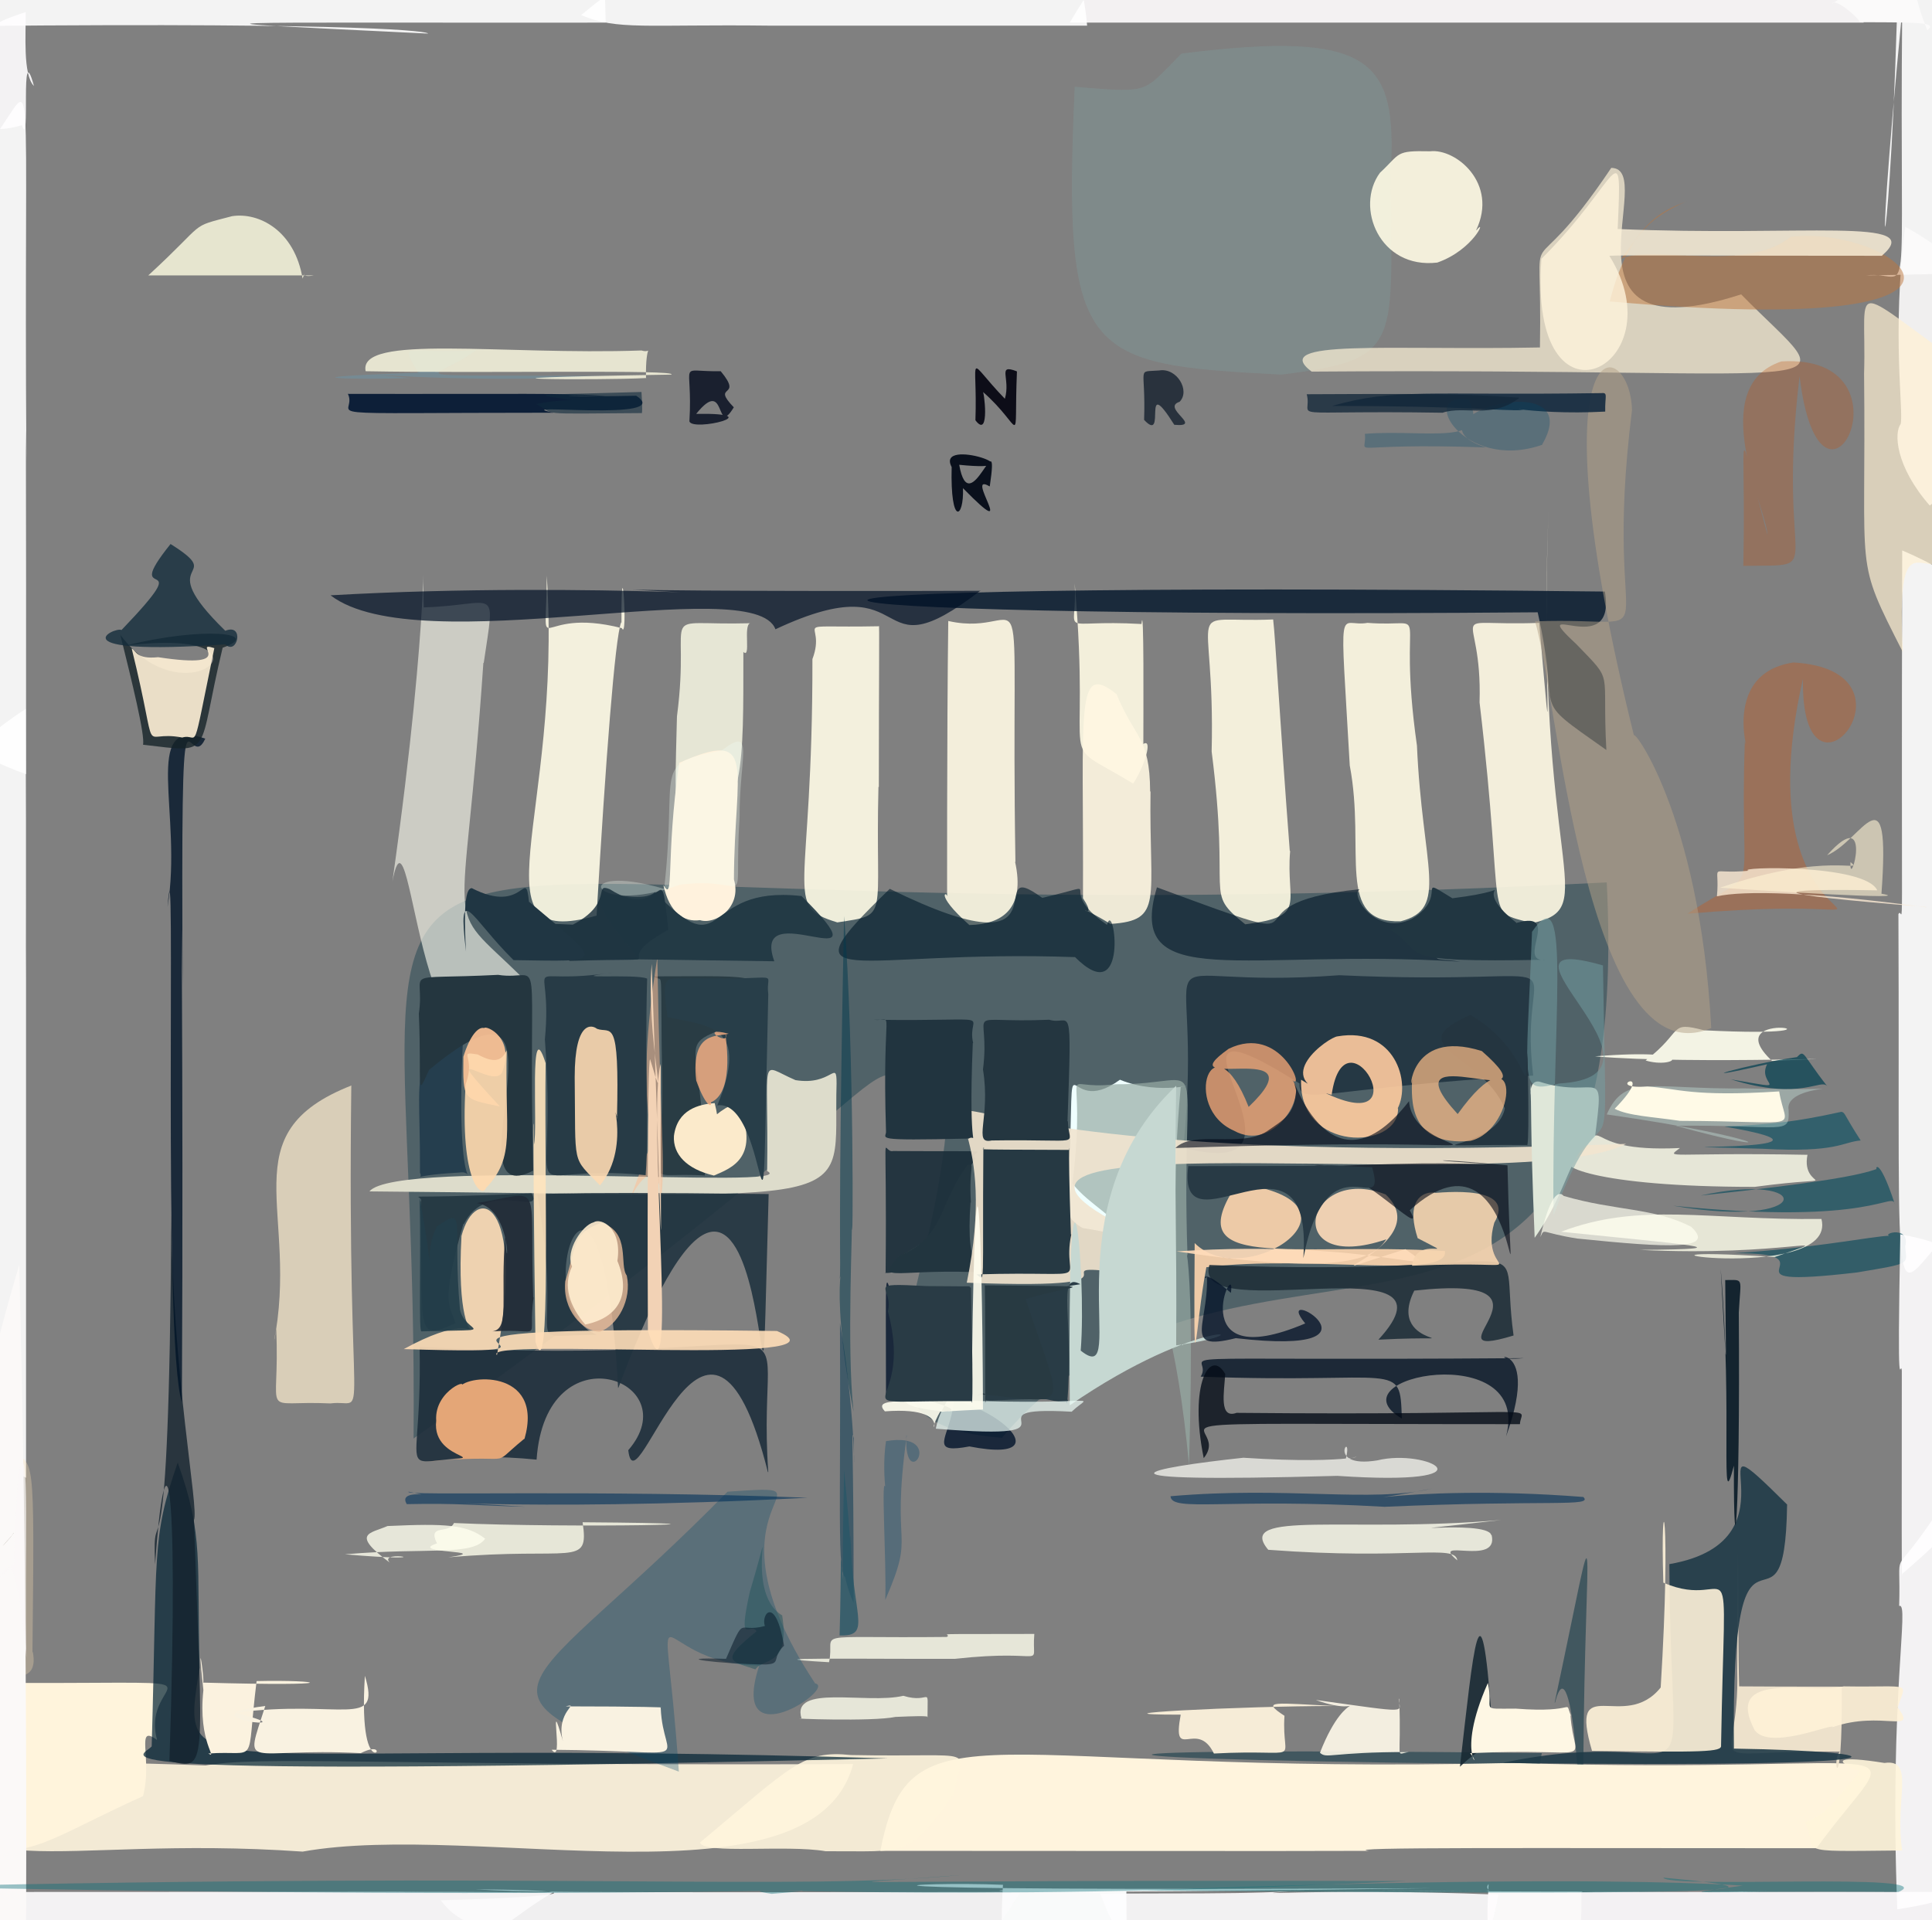 <?xml version="1.0" encoding="UTF-8"?>
<svg id="_图层_1" data-name="图层_1" xmlns="http://www.w3.org/2000/svg" version="1.1" viewBox="0 0 512 509">
  <rect x="0" y="0" width="512" height="509" fill="#808080" stroke="none"/>
  <!-- Generator: Adobe Illustrator 29.0.0, SVG Export Plug-In . SVG Version: 2.1.0 Build 186)  -->
  <defs>
    <style>
      .st0 {
        fill: #fbeacb;
      }

      .st1 {
        fill: #fff5dd;
        opacity: .9;
      }

      .st1, .st2, .st3, .st4, .st5, .st6, .st7, .st8, .st9, .st10, .st11, .st12, .st13, .st14, .st15, .st16, .st17, .st18, .st19, .st20, .st21, .st22, .st23, .st24, .st25, .st26, .st27, .st28, .st29, .st30, .st31, .st32, .st33, .st34, .st35, .st36, .st37, .st38, .st39, .st40, .st41, .st42, .st43, .st44, .st45, .st46, .st47, .st48, .st49, .st50, .st51, .st52, .st53, .st54, .st55, .st56, .st57, .st58, .st59, .st60, .st61, .st62, .st63, .st64, .st65, .st66, .st67, .st68, .st69, .st70, .st71, .st72, .st73, .st74, .st75, .st76, .st77, .st78, .st79, .st80, .st81, .st82, .st83, .st84, .st85, .st86, .st87, .st88, .st89, .st90, .st91, .st92, .st93, .st94, .st95, .st96, .st97, .st98, .st99, .st100, .st101, .st102, .st103, .st104, .st105, .st106, .st107, .st108, .st109, .st110, .st111, .st112, .st113, .st114, .st115, .st116, .st117, .st118, .st119, .st120, .st121, .st122, .st123, .st124, .st125, .st126, .st127, .st128, .st129, .st130, .st131, .st132, .st133, .st134, .st135, .st136, .st137, .st138, .st139, .st140, .st141, .st142, .st143, .st144, .st145, .st146, .st147, .st148, .st149, .st150, .st151, .st152, .st153, .st154, .st155, .st156, .st157, .st158, .st159, .st160, .st161 {
        isolation: isolate;
      }

      .st2 {
        fill: #fffef0;
        opacity: .9;
      }

      .st3 {
        fill: #000717;
        opacity: .6;
      }

      .st4 {
        fill: #283a45;
        opacity: 1;
      }

      .st5 {
        fill: #fcfbfb;
        opacity: .9;
      }

      .st6 {
        opacity: .9;
      }

      .st6, .st155 {
        fill: #fffae5;
      }

      .st7 {
        fill: #00152a;
        opacity: .8;
      }

      .st8 {
        fill: #243540;
        opacity: 1;
      }

      .st9 {
        opacity: .9;
      }

      .st9, .st16, .st124, .st125 {
        fill: #fffeff;
      }

      .st10 {
        fill: #223641;
        opacity: .9;
      }

      .st11 {
        fill: #ffedd0;
        opacity: .9;
      }

      .st12 {
        fill: #d54e00;
        opacity: .3;
      }

      .st13 {
        fill: #00122a;
        opacity: .8;
      }

      .st14 {
        fill: #14283a;
        opacity: .8;
      }

      .st15 {
        fill: #c6d8d2;
        opacity: 1;
      }

      .st16 {
        opacity: .9;
      }

      .st162 {
        fill: #283a42;
      }

      .st17 {
        opacity: .9;
      }

      .st17, .st33, .st93, .st108, .st138, .st158 {
        fill: #fff;
      }

      .st18 {
        fill: #fff0d0;
        opacity: .7;
      }

      .st19 {
        fill: #202f39;
        opacity: .9;
      }

      .st20 {
        fill: #fff2dd;
        opacity: 1;
      }

      .st21 {
        fill: #fbead3;
        opacity: .8;
      }

      .st22 {
        fill: #24363f;
        opacity: 1;
      }

      .st163 {
        fill: #f6ecd7;
      }

      .st23 {
        fill: #22545c;
        opacity: .5;
      }

      .st164 {
        fill: #dddccb;
      }

      .st24 {
        fill: #293c46;
        opacity: 1;
      }

      .st25 {
        opacity: .9;
      }

      .st25, .st90 {
        fill: #fffce7;
      }

      .st26 {
        fill: #0a101c;
        opacity: 1;
      }

      .st165 {
        fill: #f9f2e1;
      }

      .st27 {
        fill: #fffde2;
        opacity: .8;
      }

      .st28 {
        fill: #fff4d9;
        opacity: .7;
      }

      .st29 {
        fill: #132c3b;
        opacity: .8;
      }

      .st30 {
        fill: #bf5011;
        opacity: .3;
      }

      .st31 {
        fill: #faf9f9;
        opacity: 1;
      }

      .st32 {
        fill: #c5e4dc;
        opacity: .4;
      }

      .st33 {
        opacity: .9;
      }

      .st34 {
        fill: #002f57;
        opacity: .6;
      }

      .st35 {
        fill: #fcfbfc;
        opacity: .9;
      }

      .st36 {
        fill: #001727;
        opacity: .6;
      }

      .st166 {
        fill: #fbf9f8;
      }

      .st37 {
        fill: #efa474;
        opacity: .8;
      }

      .st38 {
        fill: #1f2a36;
        opacity: .9;
      }

      .st39 {
        fill: #fffaea;
        opacity: .9;
      }

      .st40 {
        fill: #b4a388;
        opacity: .5;
      }

      .st41 {
        fill: #253841;
        opacity: .9;
      }

      .st42 {
        fill: #ffffe9;
        opacity: .8;
      }

      .st43 {
        fill: #fffff1;
        opacity: .7;
      }

      .st44 {
        fill: #f2d2b5;
        opacity: 1;
      }

      .st45 {
        fill: #1e3642;
        opacity: .9;
      }

      .st167 {
        fill: #213641;
      }

      .st46 {
        fill: #f0fffa;
        opacity: .7;
      }

      .st47 {
        fill: #000613;
        opacity: .6;
      }

      .st48 {
        fill: #e4a677;
        opacity: 1;
      }

      .st49 {
        fill: #0f2b3d;
        opacity: .6;
      }

      .st50 {
        fill: #21343f;
        opacity: 1;
      }

      .st51 {
        fill: #fff7e2;
        opacity: .9;
      }

      .st52 {
        fill: #203643;
        opacity: 1;
      }

      .st53 {
        fill: #fffff2;
        opacity: .6;
      }

      .st54 {
        fill: #80e9ee;
        opacity: .1;
      }

      .st55 {
        fill: #023;
        opacity: .7;
      }

      .st56 {
        fill: #dfe7d9;
        opacity: 1;
      }

      .st57 {
        fill: #be763d;
        opacity: .5;
      }

      .st58 {
        opacity: .9;
      }

      .st58, .st153 {
        fill: #fffbe5;
      }

      .st59 {
        fill: #253844;
        opacity: 1;
      }

      .st60 {
        fill: #fef7e4;
        opacity: 1;
      }

      .st61 {
        fill: #314f59;
        opacity: .6;
      }

      .st62 {
        fill: #00081b;
        opacity: .8;
      }

      .st63 {
        fill: #046d76;
        opacity: .4;
      }

      .st64 {
        opacity: .8;
      }

      .st64, .st130 {
        fill: #ffffed;
      }

      .st65 {
        fill: #22353f;
        opacity: 1;
      }

      .st66 {
        opacity: .9;
      }

      .st66, .st157 {
        fill: #fffbe4;
      }

      .st67 {
        fill: #05142a;
        opacity: .8;
      }

      .st68 {
        fill: #fffff9;
        opacity: .7;
      }

      .st69 {
        fill: #fbf8f9;
        opacity: .7;
      }

      .st70 {
        fill: #fffdfe;
        opacity: .9;
      }

      .st71 {
        fill: #293b45;
        opacity: 1;
      }

      .st72 {
        fill: #273b46;
        opacity: 1;
      }

      .st73 {
        fill: #1a2d39;
        opacity: .9;
      }

      .st74 {
        fill: #ffdfb0;
        opacity: .3;
      }

      .st75 {
        fill: #fefdfe;
        opacity: .9;
      }

      .st76 {
        fill: #75a0a4;
        opacity: .5;
      }

      .st77 {
        fill: #00384d;
        opacity: .5;
      }

      .st78 {
        fill: #ffbc93;
        opacity: .5;
      }

      .st79 {
        fill: #001222;
        opacity: .5;
      }

      .st80 {
        fill: #034867;
        opacity: .3;
      }

      .st81 {
        fill: #001530;
        opacity: .9;
      }

      .st82 {
        fill: #f7ae81;
        opacity: .8;
      }

      .st83 {
        fill: #fff4dd;
        opacity: 1;
      }

      .st84 {
        fill: #ffdcba;
        opacity: .9;
      }

      .st85 {
        fill: #fbfafa;
        opacity: 1;
      }

      .st86 {
        fill: #97aba5;
        opacity: .7;
      }

      .st87 {
        fill: #213440;
        opacity: .9;
      }

      .st88 {
        fill: #fed5ae;
        opacity: .9;
      }

      .st89 {
        fill: #f2e5cf;
        opacity: .9;
      }

      .st90 {
        opacity: .9;
      }

      .st91 {
        opacity: .8;
      }

      .st91, .st145 {
        fill: #ffffec;
      }

      .st92 {
        fill: #1d2e3b;
        opacity: .9;
      }

      .st93 {
        opacity: .9;
      }

      .st94 {
        fill: #eabb99;
        opacity: .8;
      }

      .st95 {
        fill: #ffcca0;
        opacity: .9;
      }

      .st96 {
        fill: #243640;
        opacity: 1;
      }

      .st97 {
        fill: #fff1d3;
        opacity: .7;
      }

      .st98 {
        fill: #fff3d4;
        opacity: .6;
      }

      .st99 {
        fill: #fff2d7;
        opacity: .9;
      }

      .st168 {
        fill: #fbf2df;
      }

      .st100 {
        fill: #001a29;
        opacity: .6;
      }

      .st101 {
        fill: #192933;
        opacity: .9;
      }

      .st102 {
        fill: #006e77;
        opacity: .4;
      }

      .st103 {
        fill: #fffae7;
        opacity: 1;
      }

      .st104 {
        fill: #ffd9ae;
        opacity: .9;
      }

      .st105 {
        fill: #fff4dc;
        opacity: 1;
      }

      .st106 {
        fill: #fff3d9;
        opacity: .9;
      }

      .st107 {
        fill: #203a47;
        opacity: .9;
      }

      .st108 {
        opacity: .9;
      }

      .st169 {
        fill: #283e49;
      }

      .st109 {
        fill: #ffffeb;
        opacity: .8;
      }

      .st110 {
        fill: #040c17;
        opacity: .8;
      }

      .st111 {
        fill: #ede1cb;
        opacity: 1;
      }

      .st112 {
        fill: #001327;
        opacity: .8;
      }

      .st113 {
        fill: #00315a;
        opacity: .6;
      }

      .st114 {
        fill: #263943;
        opacity: 1;
      }

      .st115 {
        fill: #728f9c;
        opacity: .7;
      }

      .st116 {
        fill: #41575f;
        opacity: 1;
      }

      .st117 {
        fill: #fffdff;
        opacity: .9;
      }

      .st118 {
        fill: #ffc597;
        opacity: .9;
      }

      .st119 {
        fill: #ffe;
        opacity: .9;
      }

      .st120 {
        fill: #fff5de;
        opacity: .9;
      }

      .st121 {
        fill: #003450;
        opacity: .5;
      }

      .st122 {
        fill: #13222d;
        opacity: .8;
      }

      .st123 {
        fill: #fedbb3;
        opacity: .9;
      }

      .st124 {
        opacity: .9;
      }

      .st125 {
        opacity: .9;
      }

      .st126 {
        fill: #233d4a;
        opacity: .9;
      }

      .st170 {
        fill: #efffff;
      }

      .st127 {
        opacity: .8;
      }

      .st127, .st160 {
        fill: #ffffef;
      }

      .st128 {
        fill: #253e4e;
        opacity: 1;
      }

      .st129 {
        fill: #174f6e;
        opacity: .4;
      }

      .st130 {
        opacity: .8;
      }

      .st131 {
        fill: #f6d5b1;
        opacity: .9;
      }

      .st132 {
        fill: #fffce3;
        opacity: .8;
      }

      .st133 {
        fill: #162429;
        opacity: .8;
      }

      .st134 {
        fill: #14242f;
        opacity: 1;
      }

      .st135 {
        fill: #004759;
        opacity: .6;
      }

      .st136 {
        fill: #202936;
        opacity: .9;
      }

      .st137 {
        fill: #001126;
        opacity: .7;
      }

      .st138 {
        opacity: .9;
      }

      .st139 {
        fill: #00485b;
        opacity: .6;
      }

      .st140 {
        fill: #00010d;
        opacity: .9;
      }

      .st141 {
        fill: #ffbf8a;
        opacity: .7;
      }

      .st142 {
        fill: #152b40;
        opacity: .9;
      }

      .st143 {
        fill: #004c5f;
        opacity: .6;
      }

      .st144 {
        fill: #f0fff3;
        opacity: .3;
      }

      .st145 {
        opacity: .8;
      }

      .st146 {
        fill: #fff1d6;
        opacity: .9;
      }

      .st147 {
        fill: #ffdeb8;
        opacity: .9;
      }

      .st148 {
        fill: #295667;
        opacity: .8;
      }

      .st149 {
        fill: #f9fafa;
        opacity: 1;
      }

      .st150 {
        fill: #12202f;
        opacity: .9;
      }

      .st151 {
        fill: #ffe4be;
        opacity: .9;
      }

      .st152 {
        fill: #132a37;
        opacity: .8;
      }

      .st153 {
        opacity: .9;
      }

      .st154 {
        fill: #003f50;
        opacity: .7;
      }

      .st155 {
        opacity: .9;
      }

      .st156 {
        fill: #fff5db;
        opacity: .9;
      }

      .st157 {
        opacity: .9;
      }

      .st158 {
        opacity: .9;
      }

      .st159 {
        fill: #00496a;
        opacity: .3;
      }

      .st160 {
        opacity: .8;
      }

      .st161 {
        fill: #fff3dc;
        opacity: .8;
      }
    </style>
  </defs>
  <path class="st54" d="M368.6,45.3c0,46.2,3.8,49.9-29,54-52.5-2.7-58-4.5-54.8-76.3,20.7,1.7,17.8,1.6,28.3-8.8,51-6.4,57,2,55.5,31.1"/>
  <path class="st108" d="M526.7,260.5c-10.3,2.7-4,23.6-8.7,64.6-17.5,17.2-14.4,34.1-14.9-82.8,1.5-3.1.7,20.4,1-96.4,67.4,28.7,19,86.1,22.6,114.5"/>
  <path class="st116" d="M412.1,451.3c4.7-18.3,8,37.4,5.6,36.4-21.3-4.7-16,14.7-9.1-23-136.6-1.7-142.7,1.8,11,3.1.4-64.6,4.8-74.5-7.6-16.5"/>
  <path class="st158" d="M6.9,259c0-18.5,0-1.9,0,132.7-96.4-45.9-29.4-100.7-36-142.7,16.4-7.2-6.4-33.6,35.9-61.1.2,47.1,0,62.5.1,71.2"/>
  <path class="st33" d="M160.5,6c-109,.1-121.7-.7-47.1,2.9.5-.5-14.9-3-120.5-2C25.8-64.7,73.4-14.9,132-13.1c25.7-6.3,28.3-3.5,28.5,19.1"/>
  <path class="st61" d="M265.6,381.1c-46.2-3.4-17.4-35.5-14.5-86.9-30-17.2,11-21.7-141.5,87.1,1.7-207.4-56.8-128.2,316.2-147.4,7.9,157.4-97.1,72.7-160.2,147.1"/>
  <path class="st17" d="M7,122.5c-.3-23.4,0,1.9-.1,82.7-53.4-19-20.7-55-18.5-77.2,5.5-11-.4-16.6,10.2-91.9C9.7,21.5,6.2,10.1,7,122.5"/>
  <path class="st149" d="M298.5,501c.3,26,.2,17.9-21.4,13.3-6.6,7.2-13.2,14-11.3-14.7-22.9-1-70,1.8,113.9.9-151.1,2.2-124.2-.3-81.2.5"/>
  <path class="st70" d="M493.8,6c-68.9,0-53,0-48.5,0-58,0-85.8,0-161.8,0,39.8-68.9,88.2-24.3,118.9-12.1,20.2-13,70-53.2,91.5,12.1"/>
  <path class="st25" d="M232.8,208.6c-.9,35.6,3.2,33.7-10.9,35.9-14.6-4.5-6.5-6.8-6.6-69.8,4.1-10.8-8-8.2,17.6-8.7.2-2,0,13.3,0,42.6"/>
  <path class="st120" d="M226.1,467.6c-10.5,39.3-99.6,14.9-145.9,23.2-67.3-4.7-94.5,11.8-97.4-23.4,70.4-1.5,115.2,3.6,71,.7,14.6-2.9,45.5,0,172.3-.5"/>
  <path class="st157" d="M391.3,61c2.8-3.5-.7,5.2-10.4,8.6-15.3,1.8-21.9-14.7-15.2-23.8,5.6-5.2,3.9-5.9,13.3-5.7,6.8-.8,18.1,8.5,12.2,20.9"/>
  <path class="st66" d="M303,197.2c2.6-1.6.3,6-2.7,10.5-21.3-12.9-10.9-.2-15.5-53.1.8,14.8-5.4,9.5,17.7,10.8.7-7,.5,24.3.5,31.8"/>
  <path class="st51" d="M304.9,209.8c-.4,28.9,3.6,34.2-10.6,35.1-12.9-7.7-2.3.7-7.3-6.8.2-50.6-2.1-62.9,8.9-54.1,4.8,11.8,8.8,11.1,8.9,25.8"/>
  <path class="st83" d="M481.3,489.9c-76.7,0-126.8-.3-118.5.7-23.3.1-81,0-129.5,0,7.8-40.3,27.7-19.9,167.3-23.3,111.8,3.3,104.3-9.8,80.8,22.6"/>
  <path class="st117" d="M519.8,501.5c-20.9,44.3-41.2,20.9-55,17.7-15.5-.9-21-1.6-48.9-9.1-14.8-11.5-5-7.8,53-8.8-17.8.3-2.7.1,51,.2"/>
  <path class="st9" d="M146.9,501.4c-15.2,8.9-14.5,14.2-40.3,16.5-12.4,13.3-64.9,66.9-113.9-16.4,133.6,0,123.2-.2,111.9,0,22.6-.2,36.9.3,42.3,0"/>
  <path class="st138" d="M522.8,70c-6.5,2.7,1.1,2.5-28.3,3,12.5-1.6,8.8,15.1,9.6-70.1-8.6,88.7-2.7,65.6-1.1-10.2,40.2,17.4,23.1,47.4,19.8,77.3"/>
  <path class="st153" d="M375.5,197.5c1.4,32.5,8.6,43.4-4.3,46.7-17.5.6-9.2-18.7-13.5-41.3-2.6-46.1-3.1-36.4,4.7-37.8,18.1,1.4,7.5-7.1,13.1,32.5"/>
  <path class="st35" d="M270.5,501.4c-50.2,82.2-109.5,24.6-139.4,16.1-2.9-9.1-8.3-5.8-14.3-13.8,35.9-1,40.5-2.7,9.1-2.9,13.1.7,14,.9,144.6.7"/>
  <path class="st93" d="M288,6.8c-34.9,0-60.2,0-83.8,0-33.4-.4-40.5,1.3-50.2-2.8,45.9-38,65.3-20.9,98.4-33.8-1.2,15.2,32-7.6,35.7,36.6"/>
  <path class="st155" d="M410.4,134.8c-4,96,14.7,105.8-4.4,109.9-13.2-3.7-6.8,1.6-13.9-58.5.8-26.4-10.6-20.1,15.8-21.1,4.3,48.5.7,14.1,2.5-30.3"/>
  <path class="st90" d="M164.6,165c-1.6,4-4.1,36.5-6.5,77.7-33.4,9.5-9-25.8-13.2-90.1-.1,24.4-4,7.8,19.9,13.9,1.7,3.9-.2-24.6-.1-1.5"/>
  <path class="st145" d="M479,306.1c-2,10.1,12.3,5-14,8.5-43,0-53.7-6-48.4-7.5,11.3-12.8,0-1.4,28.6-2.8-3.9,3-3.3,1.1,33.8,1.8"/>
  <path class="st31" d="M419.1,501.6c-.1,3.5,1.1,21.1-8.4,20.7-15.7-5.2-17.4-2.9-16.2-22.9-2.5,2.8,10.1,1.8-29.4,1.7,44.7.5,56.3.1,54.1.4"/>
  <path class="st6" d="M269,228.4c2.8,12.6-3.5,16.6-12.1,16.8-9.8-8.7-5.6-9.2-5.9-7.2,0,8.5-.1-44.2.3-73.4,22.5,5.1,16.4-22.2,17.8,63.9"/>
  <path class="st1" d="M252.6,475.7c-11.9,16.9-12.2,14.9-33.8,15-10.4-1.8-32.3.9-33.3-2.3,24.5-20.5,27.3-24.5,40-23.2,35.6.7,29.3-2.8,27.2,10.6"/>
  <path class="st28" d="M461.4,78c27.7,28.3,34,19.4-113.8,20.5-11.6-8.7,20.6-5.6,60.5-6.4.7-39.4-5-12,18.9-47.6,13,.1-17.6,50.4,34.5,33.5"/>
  <path class="st59" d="M406.3,285.1c-54.7,3.1-62.3,8.4-61.9,2.1-46.8-29.5,11.3,28.1-30.8,17,6.1-61.3-15.6-41.4,41.3-45.7,70.1,3.2,46.9-9.7,51.4,26.5"/>
  <path class="st130" d="M274.1,433.2c-.8,9.6,4.3,3.7-21,6.5-24.4.1-57.6-.5-33.4.9,1.9-8.5-6.8-6.3,31.2-6.7,2-1-7.7-.7,23.2-.8"/>
  <path class="st111" d="M488.1,447.5c.2,31.4-3,19.1-.5,16.8-39.6-.5-26.5,6.8-27.2-21.6.4-69.9,0-9.9.5,4.3,32.8.2,26.9-.2,27.2.5"/>
  <path class="st16" d="M531,408.6c-2.4,50.6,34,88-28.2,97.5-2.2-56.8,3.4-81.6.5-80.4.5-16.7-2.3-6.5,8.6-22.6,8.1,2.5,12.3,2.1,19.2,5.5"/>
  <path class="st42" d="M197,172.7c0,30.4.4,42.6-12.7,49.8-5.5-1.6-5.7-3.9-4.9-32.6,3.9-29.8-6.5-24,19.4-24.7-1.9.5.3,9.6-1.8,7.6"/>
  <path class="st5" d="M525.5,119.5c-7.3,2.6-4.3,7.5-14.1,14.5-9.1-10.4-9.5-19.3-7.7-21.6.8-3.6-2.4-24,1.2-52.3,35.6,19.8,19.3,38.5,20.7,59.5"/>
  <path class="st53" d="M128.1,175.7c-5.2,76.5-11.4,62.1,10.2,83.3-27,50.7-28.9-53.2-34.3-25.4,10.5-74.3,7.6-95.9,8.3-72.6,19.6-.6,19-6.5,15.9,14.7"/>
  <path class="st105" d="M41.6,461.2c-5.9-4.4-1.1,5.1-3.7,14.9-35.9,16.1-42.1,28.3-51.9-21.9,12.5-37.3,21.8-21.1,19.7-8.1,59.6.1,31.3-2.4,35.9,15"/>
  <path class="st58" d="M341.9,225.6c-1.2,13.9,4.8,17.3-11.9,19.4-11.2-9-3.8-5.8-8.9-45.8,1-41.5-8.5-34,16.3-35,.6,4.9,1.8,27.3,4.4,61.3"/>
  <path class="st75" d="M397.1,502.2c-6.4,36-26.2,17.2-45.8,15-22.8-.8-45.5,23.5-59.7-15.2,11.5-.3,44.1.3,54.6-1.1-23.3,2.2,1.2-.7,50.8,1.3"/>
  <path class="st97" d="M522.5,135.7c-7.7,32.7-20.7-9-18.2,37.2-13.1-25.8-9.7-18.7-10.3-73.9.8-25.8-5.7-24.3,31.4,1.5-8.2,17.1-6.6,21-2.9,35.2"/>
  <path class="st73" d="M258.4,307.1c-9.8,16.8-8.3,20-20.3,26.1,2.8,4.8-4.8,4.3-3.4,4.1.4-43.1-1.2-31.4,2-32.2,31.8.2,19.7-.5,21.7,1.9"/>
  <path class="st65" d="M257.2,318.7c-1.4,19.5,3.2,17,5.3,18.7-24.7-1.5-31.1,3.2-24.3-4.5,12.4-5.2,10.3-13.5,18.2-24.1,2.2-.4.3,0,.9,10"/>
  <path class="st107" d="M459.6,463.5c44.2.7,55,5.2-61.5,3.8,55.7-11.8,44.6,20.5,44.3-52.7,36.9-6.4,3.4-43.4,31.2-15.8-.6,42.5-14.9-9.6-14.1,64.7"/>
  <path class="st36" d="M378.8,240.2c4.5,17.1-2.5,13.1,8.2,14.7-57.2-3.6-88.9,8.7-80.4-19.7,51.9,19.2,13.4,4.5,53.8.5-3.3,1.4,6.4,16.3,18.4,4.5"/>
  <path class="st20" d="M194.5,233.1c2.2,7.5-5,12.1-9,10.8-4.3.6-8.1-2-9.7-9.3,3,5,.5-6.8,4.2-32.4,21.1-9.3,14.6,1.2,14.5,31"/>
  <path class="st55" d="M52.9,442.1c-5.5,33.7-4,18.2,182.4,24-224.5,5.2-197.4-.2-195.1-3.2,1.5-51.8-.1-55.1,6.9-75.2,7,19.5,5,26.3,5.8,54.5"/>
  <path class="st18" d="M93.1,287.8c-1.2,96.2,5.1,82.8-5.5,84.2-19.3-.9-13.3,4.7-14.4-19.7-1.1,5.5,0,.3-.7,3.9,7.1-35.1-12-55.7,20.7-68.5"/>
  <path class="st106" d="M456.1,462.7c.2,1.7-4.5,1.8-34.2,1.4-6.3-21.5,8.5-4.7,18.2-16.8,2.9-47.1-.2-56.2.7-27.8,19.2,8.4,16.3-16.3,15.3,43.1"/>
  <path class="st167" d="M402,244.6c12.1-3.4-.5,10.7,7.6,9.8-42.2.8-31-1.6-41.2-8,19.2-7.3,4.6-15.6,16.5-8.3,21.7-2.7,2.4-4.9,17.1,6.6"/>
  <path class="st170" d="M312.9,288.2c-4.7,50.2,7,42.6-26,37.3-7.6-4.1-4.3-13.2-3.6-13.1,1.6-42.6-2.1-14.8,13.5-26.2,10.6,4.4,22,.5,16,2"/>
  <path class="st86" d="M314.7,332.8c-2.4-3,2.4-12.1.4,55.5-6.3-67.1-21.4-62.6-30.9-74.6,4.3-34.9-5.2-24.3,11.4-26.3,26.4.2,17.1-12.8,19.1,45.4"/>
  <path class="st143" d="M493.1,302.3c-4.9.4-6.1,3.3-26,2.2-46.8-1.3,32,1.3-10.2-5.9,12-.6,18-1,31.1-3.9,1.1.3.5.5,5.1,7.6"/>
  <path class="st135" d="M504.9,330.5c.3,4.7,2.1,4.3-12.9,6.8-39.7,4.6-4.2-5.3-32.5-5.1,27.6-1.9,41.1-5.6,42.5-4.4-5.4-.2,4.5-3.7,2.9,2.6"/>
  <path class="st122" d="M51.4,403c2.3,66.7,3.7,66.2-6.5,63.8,2.7-81.3-1.3-88.3-3.8-52.1-.9-20.9,3.7,16.1,4.3-93.1.3,43.3,7.4,78.3,6,81.3"/>
  <path class="st89" d="M294.4,323.2c4.3,8.3,15.2,22.7,9.9,15.1-38.3-5.4,8.9,3.9-48.1,1.7,16.7-80.9-67.9-27.6,174.7-36.8-26.9,14.3-186.5-7.3-136.5,20.1"/>
  <path class="st92" d="M203.5,390.2c-15.9-63.3-35,11.9-37-5.8,16-18.5-21.9-32.4-24.3,2.5-41.8-4.2-30.1,14.5-31-29.9,112.7,6,88.8-18.3,92.4,33.2"/>
  <path class="st112" d="M48.4,261.5c-.7-45.2.3,16.9-.2,110.2-5.2-16.1-1.4-161.2-3.8-131.3,4.1-24.6-7.1-50.7,10-44.6-5,10.8-6.5-28.2-6,65.8"/>
  <path class="st134" d="M460.8,347.9c.4,55.9-1.4,71.8-1.3,40.6-3.9,15.1-.2-12.8-3.5-52.2,1.8,31.8,1.4,28.2,1.2,3,5.1,0,4.1-.9,3.6,8.6"/>
  <path class="st144" d="M196,216.6c-1.7,26.9,4,15.4-15.8,17.9-24.2,8.9-29.7-6.4-4.2,1.1,3.7-32.4-3.6-33,15.3-36.7,8.9-6.8,4.6,1.8,4.7,17.8"/>
  <path class="st114" d="M283.9,327.2c-2.9,13.8,8.6,9.6-25.1,10.6,2.4,1.7,1.5,4.5,1.8-33.6,1.6.5-7.8.5,22.7.6.4,1-.5-7.9.5,22.4"/>
  <path class="st125" d="M524,387.6c-5,16-6.7,18.2-19.9,29.6-.2,4-.1-18.2-.1-53.9-.3-3.5-1.3,11.7-.4-36.1,28.4,4.9,20.9,17.6,20.4,60.3"/>
  <path class="st50" d="M257.8,276.5c-1.3,31.9,1.6,23.7-1.1,25.3-26.6.6-21.6,0-21.9-2-1.1-35.3,2.5-28.8-3.2-29.5,35,.5,24.3-2.3,26.3,6.2"/>
  <path class="st15" d="M311.7,356.6c25.5-3.5,6.9-8.3-28.2,15.9-.7-85.9,4.6-35.7,2.9-14.5,13.6,10.9-9.1-37.6,25.3-70.2-.5,32.9.2,37.5,0,68.8"/>
  <path class="st164" d="M221.7,287.2c-1,34.2,11.1,29.7-123.8,28.6,7.3-9,115.5-.2,105.4-5.4.5-31.6-2.5-28.4,7.5-24.1,9.7,1.6,10.9-5.7,10.9.9"/>
  <path class="st27" d="M80.2,73.8c1.2-2.6-1.3,0,3-.8-32.8,0-48.9,0-43.9,0,16-14.7,10.4-12.6,22.2-15.7,7.1-1.1,16.6,3.8,18.7,16.6"/>
  <path class="st13" d="M256.9,383.4c29.2,5.7-.8-18.7-17.1-11.8-4-.9-2.2-2.8-5-1,0-35.2-.5-34.2,1.9-25.7,34,25.4.5,42.2,20.2,38.5"/>
  <path class="st100" d="M293.4,245.1c1.8-7.2,6,23.1-8.5,8.6-59.2-2.1-78.4,10.3-49.1-18.1,49.3,24.2,23.7-9.9,40.4,2.4,18.8-4.4,2.4-3.1,17.1,7.1"/>
  <path class="st119" d="M469.6,281.2c36.2-1.5-20.9,1.1-46.9-1.2,28.6-2.3,21.3,3.5,13.4,1.1,10.3-7.9,5.9-10.5,15.5-8,46.6,2.3,2.1-6.8,18,8.1"/>
  <path class="st150" d="M399.1,380.8c7.1-26.1-46.7-16-27.6-4.8-.5-15.7-.3-9.1-53.3-11.1,4.2-6.7-20.4-4.1,85.6-4.9-13.8,1.4,5.6-7.6-4.7,20.8"/>
  <path class="st140" d="M269.5,98.5c-.9,21,2,15-9.1,5.3.3-1,2.1,12.9-1.9,7.6.6-17.9-2.8-16.7,7.8-5.7,1.6-5.4-2.2-9.3,3.1-7.3"/>
  <path class="st24" d="M282.9,372.1c-2.8-3.5,4.9,1.2-5.6-1.2-21-.2-15.5,2.6-15.7-4.6,7.5-22.1,3.4-22.6,24.7-25.9-6.4-3.5-1.6,9.3-3.5,31.8"/>
  <path class="st74" d="M8.7,437.9c.9,4.7-.6,8.3-10.1,5.3-10.4-18.8-8.9-24-8.3-30.7-6-18.8-7.8-24.5,12.8-27.8,5.9,3.9,6.1-1.1,5.5,53.2"/>
  <path class="st166" d="M3.6,406.3c-1.1,2.1-5.8,5-10,15.6,2-7.2-9.6-16.2,11.5-86.6,1.2,49.2,2.1,102.8,1.8,182.9-69.1-57.4-9-103.1-3.3-111.8"/>
  <path class="st7" d="M417.9,170.9c10,10.4,6.6,5.8,7.8,27.9-21.4-15.1-11.6-7.4-18.2-36.5-228,1.9-251.6-8.5,17.8-5.5,3.3,19-21.8.7-7.4,14.1"/>
  <path class="st46" d="M284,374.2c-30.1-1.7,6.6,8-36,4.5,1.6-8.4,7.4-8.9-3-8.6-18.4,2.5,24.2,7.1-1.2.6,49.1,2.6,46-2.1,40.2,3.5"/>
  <path class="st139" d="M502.2,319.3c-.8-3.9-4.9,5.8-58.8.3,37.9,6.5,37.6-9.4,7.3-2.7,31.9-3.4,42.3-5.4,46.8-7.1-.8.7,0-4.8,4.7,9.5"/>
  <path class="st56" d="M422.7,302.1c-7,2.9-6.8,13.1-16,26-1.3-32.2-.7-33.6-1.2-41.1,1,8-1.5-.9,2.4-.3,16,5.1,17.4-5.8,14.7,15.4"/>
  <path class="st88" d="M382.9,331.6c1.5,7.7-36.1.9-63.2,4.3-3,15.4-3.4,39-3.1-6.4,13.5,13.5,49.2-10.9,11.3-15.8-16,23.7,13.7,15.5,55,17.9"/>
  <path class="st133" d="M59,171.7c-7,29-2,27.9-21.1,25.7.6-2.4-3-17-6-29.1,17.6,23.6,44.4-2.4,1.6,2.8,20.3-5.1,36.4-3.3,25.5.6"/>
  <path class="st128" d="M123.3,265.1c-3.8,57.7,4.3,44.7-1.5,45.7-15.8.9-9.1,2.4-10.5.1.2-35.1-5.3-29.3,27.6-42.5,6.9,31.2-10.2-3.3-15.7-3.4"/>
  <path class="st162" d="M271.8,344.3c10.2,30.9,12.5,27.5-11.9,25.3-3.2,1.7,2.7-2.9,1.2,2.3,0-28.4-.1-33.6-.2-31.2,34.9.4,23.8-.4,10.8,3.7"/>
  <path class="st152" d="M177.2,246.4c-18.7,10.2,6.5,7.3-26.2,8.3-9.9-5.7-18.7-10.8.8-9.6,11-5.8,5.3-11.2,9.8-9.4,15,9.6,13.2-11.3,15.5,10.7"/>
  <path class="st95" d="M370.5,293.8c.2,11.1-26.4,11.7-25.7-7.6,35.3,21.4,11.8-21.8,8.1,4-16.8-4-.7-15.4,1.6-15.5,15.1-2.6,19.5,12.1,15.9,19.1"/>
  <path class="st2" d="M260.6,373.6c-13.9.6-21.5,1.6-11-.2-6.6,11.2,6.3-.9-15.1.7-5.8-6.3,24.6,2.7,23.1-13.7.9-67.4,2.7-42.5,2.9,13.2"/>
  <path class="st84" d="M372.4,331.1c12.5,8.6-7-2.9-60.6.6,46.2,6.9,52.5,1.3,55.6-3.2-28.2,9.6-21.6-20.2-.2-11.9,14.7,13.8-29.5,25.5,5.3,14.5"/>
  <path class="st19" d="M401.1,354c-25,7.6,17.2-16.7-26.3-11.9-8.3,16.5,20.8,11.5-9.5,13,24.4-26.5-49.9-2.9-44.8-19.8,92.9,3.7,76.3-12.4,80.6,18.6"/>
  <path class="st81" d="M168.6,104.9c10.8,7.1-35.4,1.7-21.9,4.5-68.7,0-51.5,1.3-54.5-5,43.6.1,59.4-.3,68.2.6-17.7-.5-9,.3,8.2-.1"/>
  <path class="st41" d="M200.9,269.1c-24.9,10.3-14.5.4-14.1,42.5-17.8-1.2-11,5.4-11.3-23.9-.6-34.9.5-26.5-2.2-28.9,30.1,0,28.6-1.2,27.6,10.3"/>
  <path class="st22" d="M141.3,310.3c-23.4,12,14.1-61.4-27.6-26.7-3.6,8.1-1.9,4.4-2.7-14.9,1.8-12.2-6.1-8.9,21-10.3,12.6,2,7.8-11.2,9.3,51.8"/>
  <path class="st0" d="M195.4,292c6.5,14.9-1.6,17.6-6.2,19.6-7.2-1.7-10.9-5.6-10.6-10.5.9-7,6.6-8.4,10.8-8.7,5,19.8-12.9,8.4,6-.3"/>
  <path class="st32" d="M474,294.3c.3,6.8-1.1,3.8-29.9,4.1,30.7,8.5,24.7,3.1-18.3-3,4.9-10.9,11.7-6.6,36.8-6.9,39,.9,10-2.3,11.4,5.7"/>
  <path class="st96" d="M283,297.2c.1,7,5.4,4.7-20.2,5.1-5.1,1.1-.2-5.9-2.3-18.8,2.2-17.3-6.7-12.2,17.6-13.2,5.6,1.8,6-7.1,4.8,26.9"/>
  <path class="st71" d="M257.3,341.3c.8,33.7.2,30.9.2,30.1-39-.3-14.6,4.5-22.2-23.8,1.6-6.7-6.7-7.6,10.3-6.7,17.2.2,9.7-.2,11.7.4"/>
  <path class="st169" d="M203.6,263.5c-2.1,91.2,1,27.4-13.5,29.5,8.7-21.2-2.1-21-13.2-23.4-1.8-12.6-.5-9.8,7.3-10.3,24.4.6,18.5-2.4,19.4,4.2"/>
  <path class="st12" d="M477.8,179.9c-18.5,81.6,48.6,55.4-30.6,62.3,20.5-13.6,13.6-.3,15.2-45.7,4.1,11.9-9.3-17.6,12.9-20.9,36.1,2.1,1.8,43.8,2.5,4.2"/>
  <path class="st80" d="M215.9,446.2c6.4.9-23,20.7-14.7-4.7-30.1-.3-25.3-29.2-21.3,28.1-61-22.7-41.2-19,12.9-74.2,32.5-2.2-9.8.8,23.2,50.8"/>
  <path class="st29" d="M59.7,167.2c5.2-2.1,3.2,6.7,0,3.6-45.3,3.1-29.3-4.8-27.5-3.8,21.6-22.5-1-5.4,13-22.8,15.6,9.8-5.7,3.3,14.5,23"/>
  <path class="st78" d="M175.3,318.1c-.6-10.4-5.3-6.8-8.3-.3,5.5-15.1,7.2-20.6,6.7-6.3.7-9.2-6.1-16.4.5-57.7.8,47.8,2.2,53,1,64.3"/>
  <path class="st21" d="M510.4,240.5c-29.9-4.1-48.5-4.5-55.4-2.9.9-9.4-2.8-5.7,8.4-6.8-4.1-1,30.8-1.9,34.1,5.2-29-.5-32.2.8,13,4.4"/>
  <path class="st52" d="M140.3,239.1c20,16.9,20.2,15.7-4.2,15.4-11.4-11.2-14.9-21.6-12.6-2.3-1-16.8.9-16.6,1.5-16.8,14.1,7.3,14.1-6,15.2,3.7"/>
  <path class="st49" d="M170,103.9c.4,6.6,0,5.6,0,5.6-29,.2-22.2.5-27.9-2.4,10.6-2.2,21.6-.4,20.3.8-21.2-4-28.9-2.9,7.5-4"/>
  <path class="st57" d="M474.4,62.8c27-3.5,69.3,27.5-47.8,17.1,5.8-23,16.9-24.9,20.5-26.6-10.6,4.7-11.8,8-17.5,15.3,8.2-3.9,32.9,3.8,44.8-5.7"/>
  <path class="st87" d="M163.8,367.9c-4.3-80-25.2-22.1-5.7-14.1-21.7,0-8.1,6.1-15.7-37.1-2,.2-3.1-1,61.3-.2-3.3,118.6,4.4-67-39.8,51.3"/>
  <path class="st45" d="M212.3,237.4c24.7,24.4-13.8-1.2-7.1,17.4-52.8-.8-49.5-.5-36.1-.9-22.2-26.3-1.8-12.3,4.5-17.4,19.6,20.3,11.5-2,38.7,1"/>
  <path class="st151" d="M141.5,303.5c0-10.7-.2-3.4-.5-.7.8-7.5-.1-15,.9,52.9,4.2,13.8,2.3-40.9,2.7-73.9-4.5-14.1-2,17.5-3.1,21.6"/>
  <path class="st113" d="M214,397c-77.8,4.1-118.4-.4-74.6,2.4-12.8-.3-17.7-1-31.6-.7-3.8-6.2,21.1,1.2.5-3.3-2.2,1.2,50-.6,105.7,1.6"/>
  <path class="st62" d="M194.5,107.9c-5.1,8.5-1.8-8.4-10,1.8,19.9-.3-.9,4.8-1.8,2,1-16.6-3.6-13.1,8.3-13.3,6.2,7.5-2.8,3.1,3.5,9.6"/>
  <path class="st146" d="M56.8,171.8c-6.3,30.5-3.9,22.3-8.5,23.7-11.8-2.3-5.7,7.6-13.4-23.6,1.2.6,1.2,2.9,7,2.3,22.3,3.4,8.3-4.5,14.9-2.4"/>
  <path class="st102" d="M503.1,501.5c12.7-5.3-61.1-.8-62.3-3.8,41.5,3.8,13.1,4.7-138,3.4,152.3-5.8,174.2.9,159.9-1.4-21.2,3-17.2,1.4,40.4,1.8"/>
  <path class="st69" d="M4.8,421.7c1.5-9.6.3-9.5-4.9-3.2,1.4-2.5,4.1-11.5,7.1,20.9-.6-25.4,1.1-61.6-2.1-49.1-1.1,16.4-1.9,27.6-.1,31.5"/>
  <path class="st131" d="M396,324.1c-4.5,15.6,15.2,9.8-21.8,11.4,1-8.6,13.5-1,1.5-7.3-5.4-16.7,10.7-11,2.6-11.8,4.9-.5,23.6-2.3,17.7,7.7"/>
  <path class="st168" d="M68,445.6c-2.9,23.5.8,18.2-12.8,19.2,2.7,1.5-2.8-2.8-1.3-16.8-2-18.5.7-.7-.2-2,39.2,1.1,31.6-.8,14.3-.4"/>
  <path class="st103" d="M471.5,289.3c1.7,10.7,7.7,7.9-26.3,7.8-7.4-1.1-13.6-1.3-17.3-3.2,12.1-12.4-4.3-5,8.7-5.9,8.1.5,11.6,2.8,34.9,1.3"/>
  <path class="st40" d="M433.1,195.3c-1.5-4,17.3,19.4,20.4,77.2-33.2,14.2-40.9-89.1-46.7-107.8,38.3-1.4,17.3,11.2,25.7-56-.5-20-27.1-25.3.6,86.6"/>
  <path class="st37" d="M342.5,286.3c4,4.3-5.1,19.2-15.5,13.4-14-6.1-5.7-30.7,3.9-6.3,19.7-18.8-22.5-3.1-5.3-15.4,13.8-6.7,20.4,11.5,16.9,8.3"/>
  <path class="st76" d="M424.8,255.9c1.1,68.1,2.3,24.7-13.1,66.3-.6-51.1,5.2-91.2-5.7-75.2-1.6,42.4-3.6,42.6,7.2,40.2,35.3-2-23.7-41.4,11.6-31.3"/>
  <path class="st48" d="M138.9,381.4c-10.5,8.6.1,3.4-27.4,6.2,23.3-2.1,2.7.8,4.1-11-.6-8.3,10-11.9,6-8.5.9-3.8,22.8-5.7,17.4,13.3"/>
  <path class="st98" d="M498.6,236.9c10.7,1.8-31.5-.8-42.8-1.6,28.8-9.8,38.3-3.7,34.6-6.8-.4,8.4,6.4-16-6.2-1.8,9.2-3.8,16.9-23.9,14.4,10.3"/>
  <path class="st163" d="M340.4,454.8c-.9,13.4,6,8.7-18.7,10-4.5-9.3-11.2,2.6-8.8-10.3-27.6,0,15.7-2.3,41-2.3-15.8-.7-20.1-1.7-13.5,2.6"/>
  <path class="st160" d="M395.3,406.9c2,8.5-16.7.4-9.1,6.7-.6-4.4-12.7,0-50.1-2.8-9-10.7,21.7-4.4,61.7-7.9-39.4,4.6-3.6-.5-2.6,4"/>
  <path class="st161" d="M498.8,67.8c-48,0-69.8-.2-72.3,0,18.3,29.4-21.7,49.7-18,.8,20.7-20.6,21.4-34.8,20.2-7.9,49.1,2.1,82-3.3,70.1,7"/>
  <path class="st44" d="M175.1,282c-3.7,12.6,4.9,96.5-3.4,70.8-.1-15.7-.2-72.8.6-72,5.2,17.5-1.1-5.3.4-25.3,3.5,98,2.2,81.1,2.4,26.4"/>
  <path class="st109" d="M470.3,333.2c19.2-6.7,2.9,0-35.8-1.9,29.8-.2,12.1-1.4-20.8-4.8,20.9-8,39.1-3,69-3.4,4.7,18.1-68.6,6.4-12.3,10.1"/>
  <path class="st147" d="M131.7,359.2c-4.9-4.8,97.3,3.3,74.2-6.4-133.1-1.7-32.2,6.9-98.9,4.8,29.7-16.3,12.9,13.4,15.3-30,3.7-14.1,17.1-9.8,9.4,31.6"/>
  <path class="st63" d="M372.8,498.6c-163.9-.4-158.2,1.6-118.1-1.6-44.5,4.3-105.1-.9-279.9,3.1,198.9,4,262.6-.8,229.7,1.9-17.7-2.8,40.1,2.8,168.3-3.4"/>
  <path class="st156" d="M499.4,467.3c8.3-1.2,2.6,9.9,4.7,23.2-30.4.3-21.9.7-25.7-7.5,6.5-2.6,6.5-4.4,14.6-13.5-7.7-2.9-6-4.2,6.4-2.2"/>
  <path class="st124" d="M9,22.8c-3.8-13.9-.8,17.6-3.2,10.4-12,3.4-13.1-2.2-14.5-12C-5.9,8.6-4.5,6.9,6.8,3.2c.1,5.6-.8,16.6,2.2,19.6"/>
  <path class="st43" d="M448.2,325.2c6.6,6.2-5.6,5.6-30.2,3.1-10.1-1.6-8.5-2.9-9.8-.4,2.5-10.9,4.8-12.5,6.2-10.9,13.6,4,24.1,3.1,33.8,8.2"/>
  <path class="st165" d="M96.7,444.2c-2,31.8,8.8,15.5-1.1,20.5-30.9-1.6-31,5.4-25.3-12.5-23.8,3,14.3,7.2-8.1,1.8,28.2-3.7,38.9,4.6,34.5-9.8"/>
  <path class="st10" d="M122.8,324.4c-6.1,21.2-3.7,21.4-2.1,26.3-11.3,5.3-8.3,1.6-9.2-32.2,1.2-2.4-10.2-.4,29.4-2.2,3.3,6.4-11.9-4.1-18,8.2"/>
  <path class="st91" d="M154.4,403.5c1.8,12.2-2.5,6.4-35.6,9.3,12.9-1.9-11.3-1-3-3.7-2.6-5.3,3.1-2.3,4.5-5.4,30.5,1.4,90.7.2,34-.2"/>
  <path class="st8" d="M404.8,279c.2,7.4.5,26.1-.2,24.5-37.7-.2-8.1,2.3-5.8-9.7-6.3-14.7-28.3-16.3-9.1-24.8,16.7,10,14,24.5,15.1,10"/>
  <path class="st77" d="M225.7,323.9c.4-.6-1.4,33.2.5,50.3-7.3-38-1-42.9-3.7-35.2.5-2.1-.6-11.1,1.2-96.2,2.7,34.6,2.4,95.6,2,81"/>
  <path class="st121" d="M226.3,381.3c-.9-3.5,0,.8-.1,43.5-6.8-14.7.9-30.1-1.1-7.3-3.6,4-2.2-12.4-2.5-66.8,4.8,28.1,3.6,47.8,3.7,30.5"/>
  <path class="st154" d="M484.3,288c-1.7-2.4-6.7,4-25.6-1.9,17.4,3,6.7,1.6,9.6-4-23.7,5.4-5.4,0,7.9-1.9,2.1-2.1,1.2-1,8.1,7.8"/>
  <path class="st137" d="M259.9,156.5c-30.6,23.6-15.6-7.9-54.4,10.3-5.7-15.5-94.4,9-117.9-9,69.3-4,140.2,2,80-1.5,15.9.4,72.2.4,92.3.3"/>
  <path class="st110" d="M327.7,374.5c85.5.8,75.3-2.4,75.1,3-114.5,0-75.2-1.7-83.8,9-4-19.7,1.7-29.3,5.7-22.3-.3,4.9-1.7,12,3,10.3"/>
  <path class="st72" d="M171.5,259.4c-.7,25.5.6,38.3-.4,52.1-36.4-3.7-23.1,13.5-26.7-36,2.3-24.1-8.1-13.7,18.6-17.8-15.6,2.1,5.6.3,8.5,1.7"/>
  <path class="st64" d="M245.9,455.2c-.9,0,2.6-.6-8.6-.1-6.2,1.3-29.2.4-24.9.4-2.8-9.2,17.2-3.7,27-6,7.4,2.3,6.4-3.3,6.4,5.7"/>
  <path class="st47" d="M399.5,308.9c1.3,59.5,4.8-15.9-25.9,11.9,5.4,9.6-16.9-15.6-26.4-11.4,36.5-1.8,40.9-.7,48.6-.8-19-1-17.9-1.8,3.7.3"/>
  <path class="st118" d="M133,284.4c-2.8,4.4-17.8-9.7-.5,8.9-9.9-2.1-9.8-1.5-9.7-13.2,1.8-5.8,4-8,5.5-7.6.6-.8,8.4,2.7,4.7,11.9"/>
  <path class="st94" d="M166.1,338.1c1.4,6.4-2.4,13.2-7.1,14.9-4.6,0-10-5.8-9.2-13.4,3.2-10.1,1.9-12.7,9.6-15.5,7.9,2.6,4.6,11.2,6.7,14"/>
  <path class="st99" d="M503,452.7c5.2,7.1-4.4.6-17.3,5.1.2-1.2-16.7,6.3-20.7.8-8.4-16.1,14.8-9.5,23.6-11.6,18.9.3,16.4-1.5,14.3,5.7"/>
  <path class="st4" d="M363.6,309.3c4.3,14.9-11.8-8.9-18.2,24.2,2.7-39.1-33.7.4-30.5-24.4,38.4,0,39.1-.3,44.2.3-19.5-1.1-18.7-1.1,4.5,0"/>
  <path class="st141" d="M386.3,295.3c17.1-23.8,16.1,4,3.4,7.1-16.6,1.6-15.6-11.3-15.5-16.2-.6,5.2-1.4-13.9,18.5-7.6,21.3,18.7-26.6-5.3-6.4,16.7"/>
  <path class="st148" d="M225.5,407.2c0,20.6,6,26.6-3,26.3.6-19.9-.1-27.3,1.2-11.7-.6-3.4-.3-15.4,0-32.2,3.9,40.9,1.4,35.9,1.7,17.6"/>
  <path class="st104" d="M134.3,278.3c-.6,21.5,2.5,28.2-5.5,36.6-1,2.8-7-1.1-5.4-27.5,2.8-7.5-2.4-8.8,3.2-7.9,4.9,2.7,6.5,1.3,7.7-1.1"/>
  <path class="st39" d="M370.8,450.3c.7,17.1-1.3,14.6,2.6,14.1-20.9,0-21.7,1.9-23.6.2,7.7-19.7,13.6-8.6-1.1-14,25.9,3.6,22.1,3.4,22-.3"/>
  <path class="st85" d="M510.8,8c2.4-2-1.1-2.1-17.9-2.1-.7-1.6-6.8-6.6-7.4-4.9,8.6-5.2,7.5-9.2,20.1-20.7,1.7,16.6,1.6,18.7,5.1,27.6"/>
  <path class="st26" d="M262.2,128.9c-6.9-4.1,8.5,16.3-7,.5.3,8.1-3.4,10.2-3-5.6-4.4-8.3,24.4,1.7,2-.6,2.8,15.8,10.9-13.1,8.1,5.7"/>
  <path class="st23" d="M207.3,428.3c2.1,13.6-5,11-7.1,14.2-7-2.3-9.3-2.3.3-10.1-1.6-2.7-5.1,4.6-1.8-10.4,8.1-27.3-2.3-.2,8.6,6.2"/>
  <path class="st68" d="M365,387.1c13.3-3.3,32.4,7-10.6,4.1-71.1,2-50-2.1-24.9-4.8,30.6,2,33.7-1.7,27.1.5,2.3-8.8-5.9,2.5,8.4.2"/>
  <path class="st30" d="M476.9,99.7c-6.4,53.7,8.5,49.9-14.9,50.3.8-37.3-2.5-41.2,6.4-8.2-.2-6.8-16.6-39.3,3.7-46,36.5-2.2,10.5,50.7,4.8,3.9"/>
  <path class="st79" d="M207.8,436.2c-3.5,3.3-.5,4.8-4.9,5-12.1-.1-26.8-2-10.5-1.5,5.3-12.2,2.8-6.7,10.3-8.7-1.1-3.1,2.8-8.4,5.1,5.3"/>
  <path class="st165" d="M175.1,452.7c.6,15.6,11.4,11.4-28.9,11.1,3.5,4.6-1.2-17,3-2.2-2.1-8,4.8-10.3.7-9.3,20.1,0,27.2.3,25.1.3"/>
  <path class="st101" d="M414.5,460.5c2.3,4.9-12.4-3.7-12.8,0,0,.5-5.8-.9-14.8,7.8,3.6-31.3,5.5-52.8,8.4-12.9,21.2.8,19-4.6,19.2,5"/>
  <path class="st34" d="M419.6,396.8c2.7,2.7-8.9.7-52.7,2.6-42-2.4-56.4,1.5-56.7-2.8,31.1-2.7,52.8,1.8,69.2-2-33.6,6.5-9.4-1.7,40.2,2.2"/>
  <path class="st126" d="M121.9,347.1c1.3,6.5,11.7,5.2-10.2,5.8-.8.5-.1-18-.5-35.5,5,26.9.4,15.4,4.6,7.7,8.2-5.9,4-.6,6.1,22"/>
  <path class="st82" d="M192.3,274.1c-.4-.9,2.9,15.2-3.9,18.1.3,1.6-1.5.9-3.9-5.8-1.5-13.4,5.9-11.5,8.6-12.4-8.6-2.2.5,3.7-.8,0"/>
  <path class="st127" d="M128.6,407.8c-3.2,4.8-15.7,2.3-37.2,4.2,28.5,2.4,8.3-1.5,11.9,2.2-10.5-7.8-5.2-7.7-.6-9.7,15.4-.7,21-.4,25.8,3.3"/>
  <path class="st123" d="M163.6,296.4c-3.2-10,4.4,7-4.6,17.8-7.6-7.9-6.4-4.4-6.7-28.7,0-15.3,4.7-13.8,5.9-12.8,3.7,1.4,6-3.9,5.3,23.7"/>
  <path class="st142" d="M425.4,109.1c-20.5,1.1-33-2.6-21.7-.4-5.9.3-14.6-1.1-50.7-1.1,17-4.8,24.6-2.7,71.4-3.4,1.8-.2.9.9,1,4.8"/>
  <path class="st115" d="M160.7,99.6c-39,2.5-78-1.9-51.8.6-12.9.5-38.8,0,1.9-1.4-5.1-8.9-3.3-4.8,15.4-6-11,8.4-25.6,6.3,34.5,6.9"/>
  <path class="st159" d="M408.7,117.8c12.5-21.5-38.5-7.1-15,.8-38.8-1.4-31.2,2.8-32-3.6,16.1-1.3,33.5,3.6,27.6-9-13.9-2.5-1.6,19.2,19.4,11.9"/>
  <path class="st11" d="M163.6,334.2c3.8,9.1.2,15.1-8.5,16.9-4.1-4.8-6-10.2-3.5-15.4-1.9-4.2,2.8-11,5.7-11.7,2-1.3,7.7,1.5,6.3,10.3"/>
  <path class="st60" d="M416.2,454.8c1,13.9,8.2,8.3-26.6,9.9,3.8,4.5-4.2,1.5,4.7-18.6,1.7,7.6-2.7,6.8,7.4,6.8,16.8,1.3,12.7-2.7,14.6,1.8"/>
  <path class="st38" d="M141.4,343.9c-1.7,12.4,3.3,8.1-10.9,9,4.7-.7,2-8.7,3.4-25.7.5,14.6,2.5-7-7.6-8.3,18.2-2.9,13.9-7,15,25"/>
  <path class="st3" d="M373.4,291.8c1.2,18.2,50.1,8.8-61.9,12.5,4.8-4.8,17.3,0,24.2-4.4,4.4-3.1,7.3-4.3,7.8-10.8-3.3-12.9,6.8,32.4,29.9,2.8"/>
  <path class="st67" d="M345.9,350.8c-9.6-11.6,25.6,9-18.4,3.9-15.1,3.8-6.3-4.4-7.8-18.8,1.1,7.2-4.2-2.5,6.5,6.8,1.6-10.8-13.7,22.3,19.7,8.1"/>
  <path class="st136" d="M312.6,106.5c-5,1.6,6.5,6.8-1.4,6.1-9-14.3-1.8,5.3-8-1.3.5-14.5-2.2-12.6,4-13.1,4.7-.8,8.3,5.4,5.4,8.3"/>
  <path class="st132" d="M171.3,100.2c-11.9.7-63.3.2,6.6-.9,2.2-1.4-48.9-.3-81-.9-2.1-10,36-4.2,73.1-5.5,3.2,1,1-3,1.2,7.4"/>
  <path class="st14" d="M402.6,105.5c-7.4,5.7-14.4,1.9-20.3,3.9-44.2-.7-34.2,2-36-4.9,39.9-.2,45.3,0,32.9.8-4.1-.5,1.2-1.4,23.3.1"/>
  <path class="st129" d="M240.3,380.5c-4.4,31.7,2.6,24.5-5.7,43.6.4-9.5-1.3-35.6.2-29.3,1.2,7.5-1.5-2.7,0-12.8,16.6-2.8,4.6,14.7,5.4-1.5"/>
</svg>